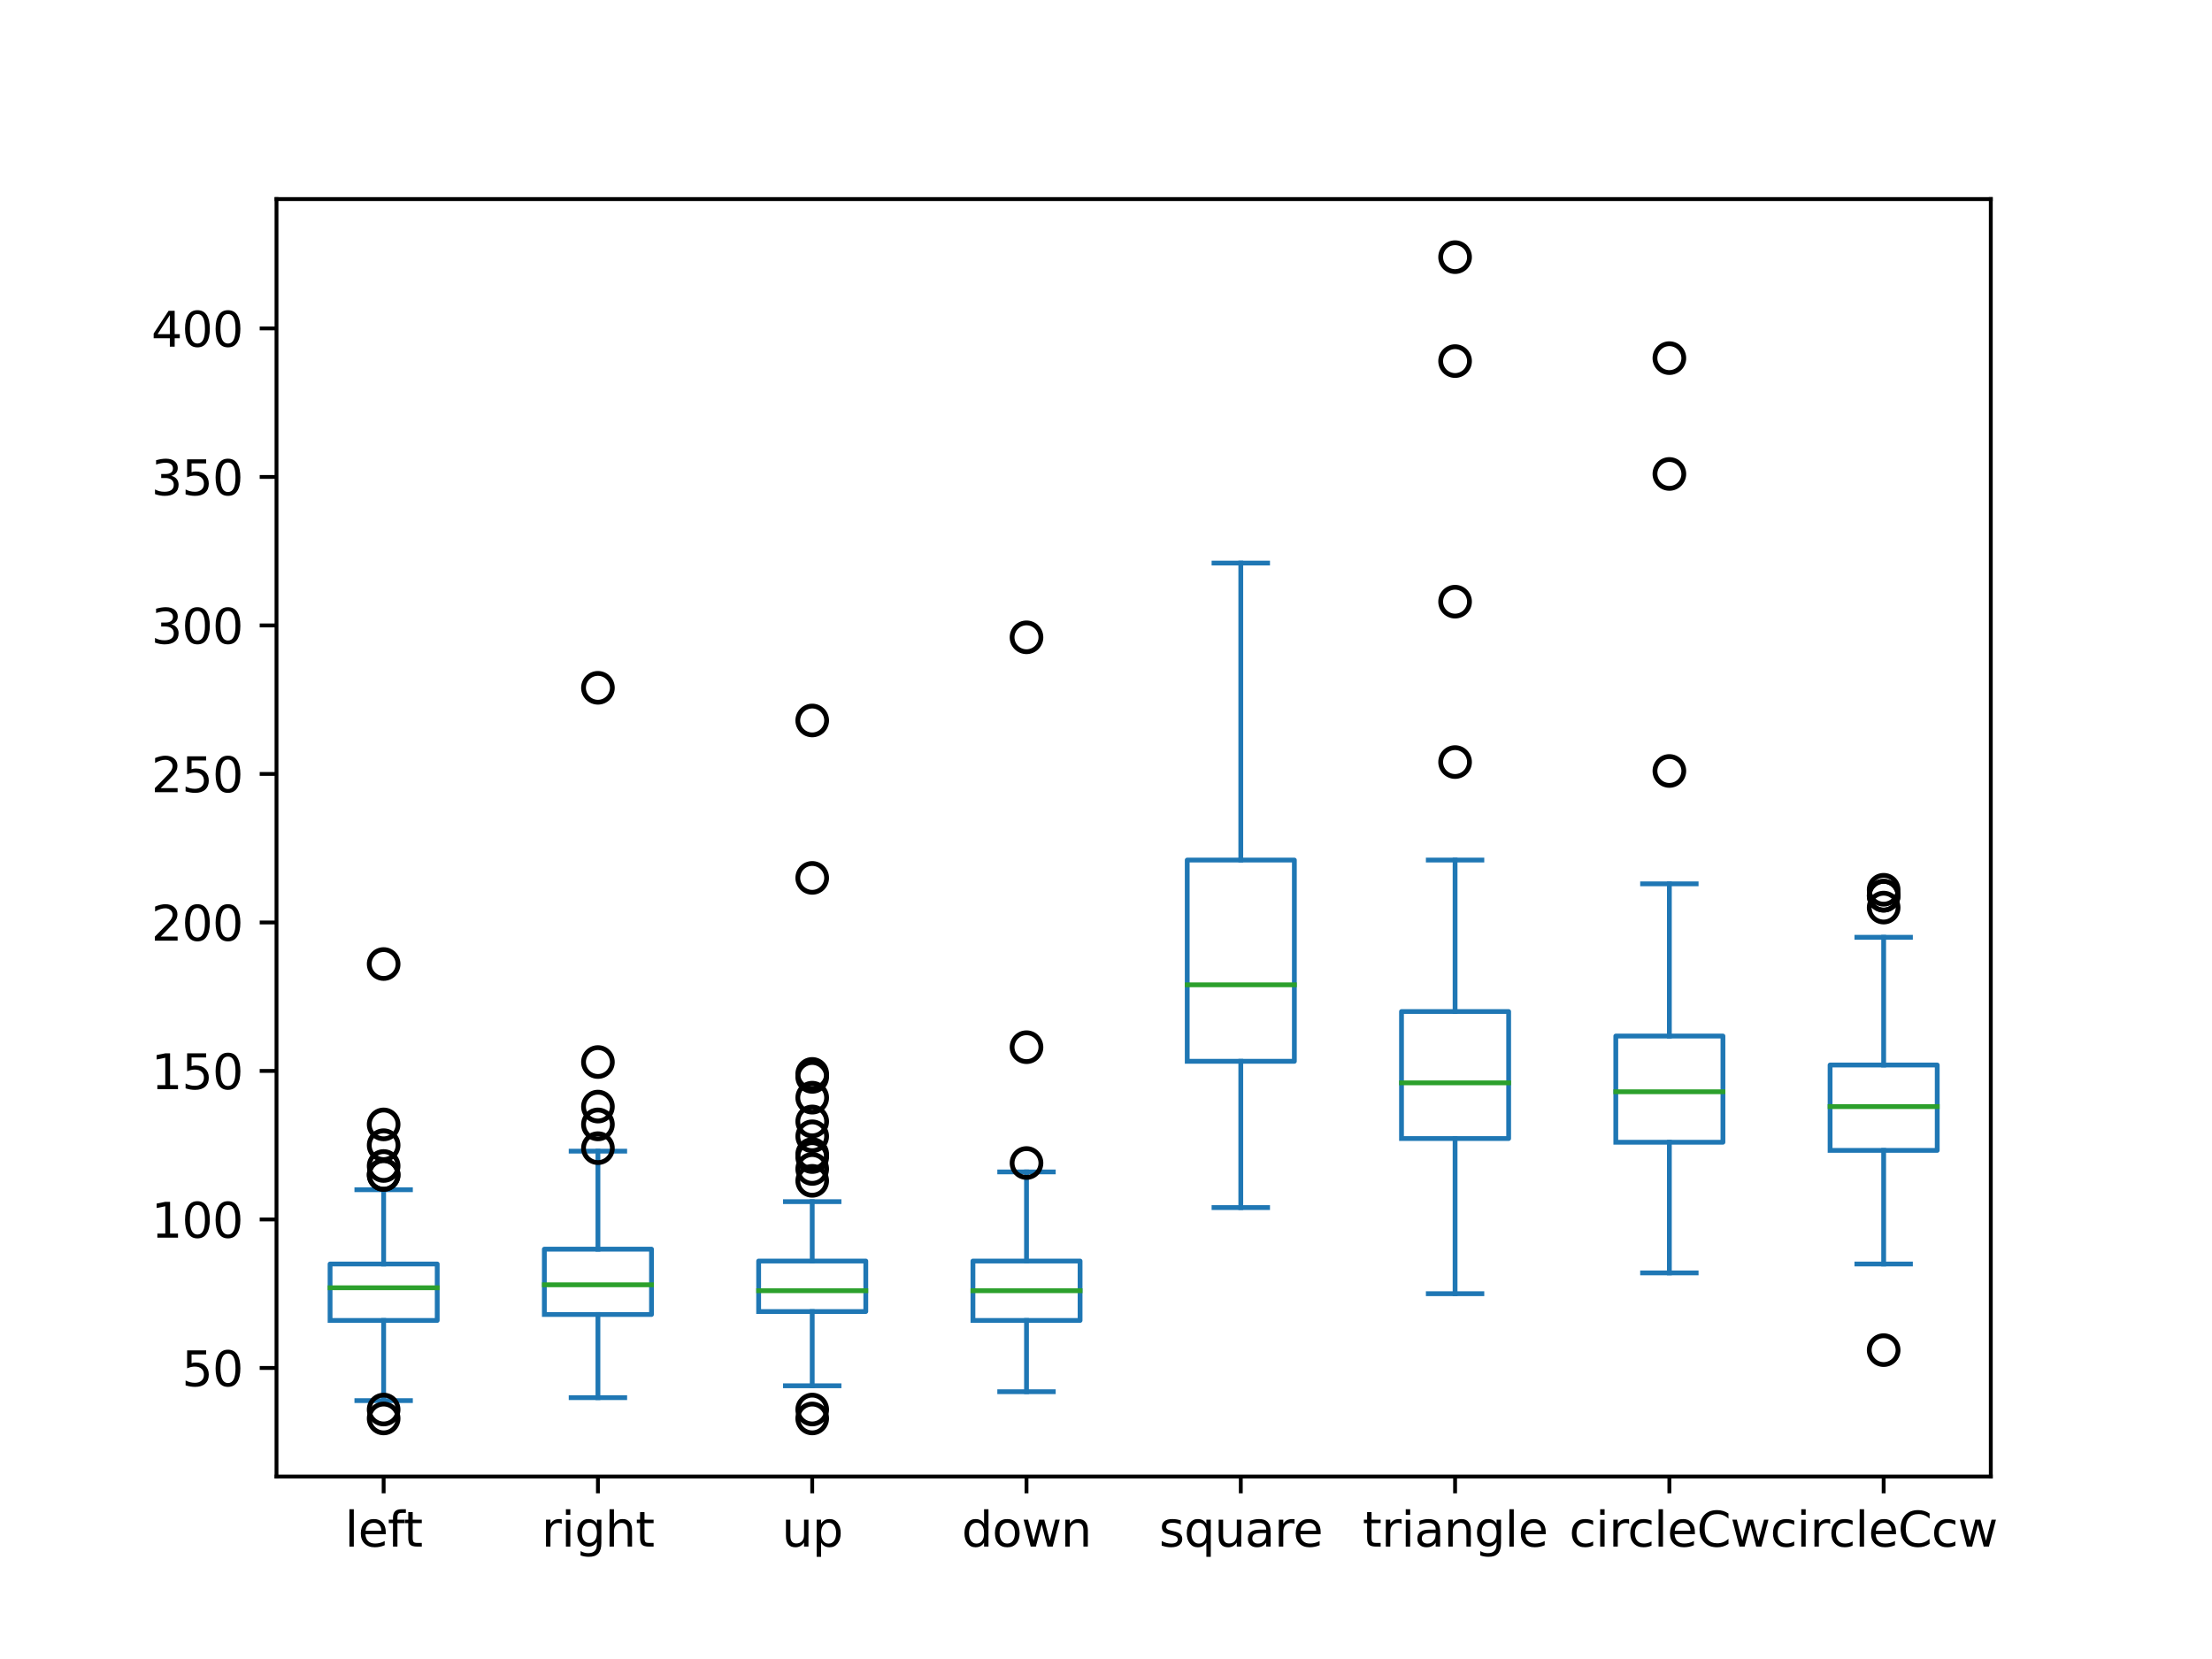 <?xml version="1.0" encoding="utf-8" standalone="no"?>
<!DOCTYPE svg PUBLIC "-//W3C//DTD SVG 1.1//EN"
  "http://www.w3.org/Graphics/SVG/1.1/DTD/svg11.dtd">
<svg xmlns:xlink="http://www.w3.org/1999/xlink" width="460.8pt" height="345.6pt" viewBox="0 0 460.8 345.6" xmlns="http://www.w3.org/2000/svg" version="1.1">
 <defs>
  <style type="text/css">*{stroke-linejoin: round; stroke-linecap: butt}</style>
 </defs>
 <g id="figure_1">
  <g id="patch_1">
   <path d="M 0 345.6 
L 460.8 345.6 
L 460.8 0 
L 0 0 
z
" style="fill: #ffffff"/>
  </g>
  <g id="axes_1">
   <g id="patch_2">
    <path d="M 57.6 307.584 
L 414.72 307.584 
L 414.72 41.472 
L 57.6 41.472 
z
" style="fill: #ffffff"/>
   </g>
   <g id="matplotlib.axis_1">
    <g id="xtick_1">
     <g id="line2d_1">
      <defs>
       <path id="m84853c66f1" d="M 0 0 
L 0 3.5 
" style="stroke: #000000; stroke-width: 0.8"/>
      </defs>
      <g>
       <use xlink:href="#m84853c66f1" x="79.92" y="307.584" style="stroke: #000000; stroke-width: 0.8"/>
      </g>
     </g>
     <g id="text_1">
      <!-- left -->
      <g transform="translate(71.822 322.182) scale(0.1 -0.1)">
       <defs>
        <path id="DejaVuSans-6c" d="M 603 4863 
L 1178 4863 
L 1178 0 
L 603 0 
L 603 4863 
z
" transform="scale(0.016)"/>
        <path id="DejaVuSans-65" d="M 3597 1894 
L 3597 1613 
L 953 1613 
Q 991 1019 1311 708 
Q 1631 397 2203 397 
Q 2534 397 2845 478 
Q 3156 559 3463 722 
L 3463 178 
Q 3153 47 2828 -22 
Q 2503 -91 2169 -91 
Q 1331 -91 842 396 
Q 353 884 353 1716 
Q 353 2575 817 3079 
Q 1281 3584 2069 3584 
Q 2775 3584 3186 3129 
Q 3597 2675 3597 1894 
z
M 3022 2063 
Q 3016 2534 2758 2815 
Q 2500 3097 2075 3097 
Q 1594 3097 1305 2825 
Q 1016 2553 972 2059 
L 3022 2063 
z
" transform="scale(0.016)"/>
        <path id="DejaVuSans-66" d="M 2375 4863 
L 2375 4384 
L 1825 4384 
Q 1516 4384 1395 4259 
Q 1275 4134 1275 3809 
L 1275 3500 
L 2222 3500 
L 2222 3053 
L 1275 3053 
L 1275 0 
L 697 0 
L 697 3053 
L 147 3053 
L 147 3500 
L 697 3500 
L 697 3744 
Q 697 4328 969 4595 
Q 1241 4863 1831 4863 
L 2375 4863 
z
" transform="scale(0.016)"/>
        <path id="DejaVuSans-74" d="M 1172 4494 
L 1172 3500 
L 2356 3500 
L 2356 3053 
L 1172 3053 
L 1172 1153 
Q 1172 725 1289 603 
Q 1406 481 1766 481 
L 2356 481 
L 2356 0 
L 1766 0 
Q 1100 0 847 248 
Q 594 497 594 1153 
L 594 3053 
L 172 3053 
L 172 3500 
L 594 3500 
L 594 4494 
L 1172 4494 
z
" transform="scale(0.016)"/>
       </defs>
       <use xlink:href="#DejaVuSans-6c"/>
       <use xlink:href="#DejaVuSans-65" x="27.783"/>
       <use xlink:href="#DejaVuSans-66" x="89.307"/>
       <use xlink:href="#DejaVuSans-74" x="122.762"/>
      </g>
     </g>
    </g>
    <g id="xtick_2">
     <g id="line2d_2">
      <g>
       <use xlink:href="#m84853c66f1" x="124.56" y="307.584" style="stroke: #000000; stroke-width: 0.8"/>
      </g>
     </g>
     <g id="text_2">
      <!-- right -->
      <g transform="translate(112.812 322.182) scale(0.1 -0.1)">
       <defs>
        <path id="DejaVuSans-72" d="M 2631 2963 
Q 2534 3019 2420 3045 
Q 2306 3072 2169 3072 
Q 1681 3072 1420 2755 
Q 1159 2438 1159 1844 
L 1159 0 
L 581 0 
L 581 3500 
L 1159 3500 
L 1159 2956 
Q 1341 3275 1631 3429 
Q 1922 3584 2338 3584 
Q 2397 3584 2469 3576 
Q 2541 3569 2628 3553 
L 2631 2963 
z
" transform="scale(0.016)"/>
        <path id="DejaVuSans-69" d="M 603 3500 
L 1178 3500 
L 1178 0 
L 603 0 
L 603 3500 
z
M 603 4863 
L 1178 4863 
L 1178 4134 
L 603 4134 
L 603 4863 
z
" transform="scale(0.016)"/>
        <path id="DejaVuSans-67" d="M 2906 1791 
Q 2906 2416 2648 2759 
Q 2391 3103 1925 3103 
Q 1463 3103 1205 2759 
Q 947 2416 947 1791 
Q 947 1169 1205 825 
Q 1463 481 1925 481 
Q 2391 481 2648 825 
Q 2906 1169 2906 1791 
z
M 3481 434 
Q 3481 -459 3084 -895 
Q 2688 -1331 1869 -1331 
Q 1566 -1331 1297 -1286 
Q 1028 -1241 775 -1147 
L 775 -588 
Q 1028 -725 1275 -790 
Q 1522 -856 1778 -856 
Q 2344 -856 2625 -561 
Q 2906 -266 2906 331 
L 2906 616 
Q 2728 306 2450 153 
Q 2172 0 1784 0 
Q 1141 0 747 490 
Q 353 981 353 1791 
Q 353 2603 747 3093 
Q 1141 3584 1784 3584 
Q 2172 3584 2450 3431 
Q 2728 3278 2906 2969 
L 2906 3500 
L 3481 3500 
L 3481 434 
z
" transform="scale(0.016)"/>
        <path id="DejaVuSans-68" d="M 3513 2113 
L 3513 0 
L 2938 0 
L 2938 2094 
Q 2938 2591 2744 2837 
Q 2550 3084 2163 3084 
Q 1697 3084 1428 2787 
Q 1159 2491 1159 1978 
L 1159 0 
L 581 0 
L 581 4863 
L 1159 4863 
L 1159 2956 
Q 1366 3272 1645 3428 
Q 1925 3584 2291 3584 
Q 2894 3584 3203 3211 
Q 3513 2838 3513 2113 
z
" transform="scale(0.016)"/>
       </defs>
       <use xlink:href="#DejaVuSans-72"/>
       <use xlink:href="#DejaVuSans-69" x="41.113"/>
       <use xlink:href="#DejaVuSans-67" x="68.896"/>
       <use xlink:href="#DejaVuSans-68" x="132.373"/>
       <use xlink:href="#DejaVuSans-74" x="195.752"/>
      </g>
     </g>
    </g>
    <g id="xtick_3">
     <g id="line2d_3">
      <g>
       <use xlink:href="#m84853c66f1" x="169.2" y="307.584" style="stroke: #000000; stroke-width: 0.8"/>
      </g>
     </g>
     <g id="text_3">
      <!-- up -->
      <g transform="translate(162.857 322.182) scale(0.1 -0.1)">
       <defs>
        <path id="DejaVuSans-75" d="M 544 1381 
L 544 3500 
L 1119 3500 
L 1119 1403 
Q 1119 906 1312 657 
Q 1506 409 1894 409 
Q 2359 409 2629 706 
Q 2900 1003 2900 1516 
L 2900 3500 
L 3475 3500 
L 3475 0 
L 2900 0 
L 2900 538 
Q 2691 219 2414 64 
Q 2138 -91 1772 -91 
Q 1169 -91 856 284 
Q 544 659 544 1381 
z
M 1991 3584 
L 1991 3584 
z
" transform="scale(0.016)"/>
        <path id="DejaVuSans-70" d="M 1159 525 
L 1159 -1331 
L 581 -1331 
L 581 3500 
L 1159 3500 
L 1159 2969 
Q 1341 3281 1617 3432 
Q 1894 3584 2278 3584 
Q 2916 3584 3314 3078 
Q 3713 2572 3713 1747 
Q 3713 922 3314 415 
Q 2916 -91 2278 -91 
Q 1894 -91 1617 61 
Q 1341 213 1159 525 
z
M 3116 1747 
Q 3116 2381 2855 2742 
Q 2594 3103 2138 3103 
Q 1681 3103 1420 2742 
Q 1159 2381 1159 1747 
Q 1159 1113 1420 752 
Q 1681 391 2138 391 
Q 2594 391 2855 752 
Q 3116 1113 3116 1747 
z
" transform="scale(0.016)"/>
       </defs>
       <use xlink:href="#DejaVuSans-75"/>
       <use xlink:href="#DejaVuSans-70" x="63.379"/>
      </g>
     </g>
    </g>
    <g id="xtick_4">
     <g id="line2d_4">
      <g>
       <use xlink:href="#m84853c66f1" x="213.84" y="307.584" style="stroke: #000000; stroke-width: 0.8"/>
      </g>
     </g>
     <g id="text_4">
      <!-- down -->
      <g transform="translate(200.349 322.182) scale(0.1 -0.1)">
       <defs>
        <path id="DejaVuSans-64" d="M 2906 2969 
L 2906 4863 
L 3481 4863 
L 3481 0 
L 2906 0 
L 2906 525 
Q 2725 213 2448 61 
Q 2172 -91 1784 -91 
Q 1150 -91 751 415 
Q 353 922 353 1747 
Q 353 2572 751 3078 
Q 1150 3584 1784 3584 
Q 2172 3584 2448 3432 
Q 2725 3281 2906 2969 
z
M 947 1747 
Q 947 1113 1208 752 
Q 1469 391 1925 391 
Q 2381 391 2643 752 
Q 2906 1113 2906 1747 
Q 2906 2381 2643 2742 
Q 2381 3103 1925 3103 
Q 1469 3103 1208 2742 
Q 947 2381 947 1747 
z
" transform="scale(0.016)"/>
        <path id="DejaVuSans-6f" d="M 1959 3097 
Q 1497 3097 1228 2736 
Q 959 2375 959 1747 
Q 959 1119 1226 758 
Q 1494 397 1959 397 
Q 2419 397 2687 759 
Q 2956 1122 2956 1747 
Q 2956 2369 2687 2733 
Q 2419 3097 1959 3097 
z
M 1959 3584 
Q 2709 3584 3137 3096 
Q 3566 2609 3566 1747 
Q 3566 888 3137 398 
Q 2709 -91 1959 -91 
Q 1206 -91 779 398 
Q 353 888 353 1747 
Q 353 2609 779 3096 
Q 1206 3584 1959 3584 
z
" transform="scale(0.016)"/>
        <path id="DejaVuSans-77" d="M 269 3500 
L 844 3500 
L 1563 769 
L 2278 3500 
L 2956 3500 
L 3675 769 
L 4391 3500 
L 4966 3500 
L 4050 0 
L 3372 0 
L 2619 2869 
L 1863 0 
L 1184 0 
L 269 3500 
z
" transform="scale(0.016)"/>
        <path id="DejaVuSans-6e" d="M 3513 2113 
L 3513 0 
L 2938 0 
L 2938 2094 
Q 2938 2591 2744 2837 
Q 2550 3084 2163 3084 
Q 1697 3084 1428 2787 
Q 1159 2491 1159 1978 
L 1159 0 
L 581 0 
L 581 3500 
L 1159 3500 
L 1159 2956 
Q 1366 3272 1645 3428 
Q 1925 3584 2291 3584 
Q 2894 3584 3203 3211 
Q 3513 2838 3513 2113 
z
" transform="scale(0.016)"/>
       </defs>
       <use xlink:href="#DejaVuSans-64"/>
       <use xlink:href="#DejaVuSans-6f" x="63.477"/>
       <use xlink:href="#DejaVuSans-77" x="124.658"/>
       <use xlink:href="#DejaVuSans-6e" x="206.445"/>
      </g>
     </g>
    </g>
    <g id="xtick_5">
     <g id="line2d_5">
      <g>
       <use xlink:href="#m84853c66f1" x="258.48" y="307.584" style="stroke: #000000; stroke-width: 0.8"/>
      </g>
     </g>
     <g id="text_5">
      <!-- square -->
      <g transform="translate(241.449 322.182) scale(0.1 -0.1)">
       <defs>
        <path id="DejaVuSans-73" d="M 2834 3397 
L 2834 2853 
Q 2591 2978 2328 3040 
Q 2066 3103 1784 3103 
Q 1356 3103 1142 2972 
Q 928 2841 928 2578 
Q 928 2378 1081 2264 
Q 1234 2150 1697 2047 
L 1894 2003 
Q 2506 1872 2764 1633 
Q 3022 1394 3022 966 
Q 3022 478 2636 193 
Q 2250 -91 1575 -91 
Q 1294 -91 989 -36 
Q 684 19 347 128 
L 347 722 
Q 666 556 975 473 
Q 1284 391 1588 391 
Q 1994 391 2212 530 
Q 2431 669 2431 922 
Q 2431 1156 2273 1281 
Q 2116 1406 1581 1522 
L 1381 1569 
Q 847 1681 609 1914 
Q 372 2147 372 2553 
Q 372 3047 722 3315 
Q 1072 3584 1716 3584 
Q 2034 3584 2315 3537 
Q 2597 3491 2834 3397 
z
" transform="scale(0.016)"/>
        <path id="DejaVuSans-71" d="M 947 1747 
Q 947 1113 1208 752 
Q 1469 391 1925 391 
Q 2381 391 2643 752 
Q 2906 1113 2906 1747 
Q 2906 2381 2643 2742 
Q 2381 3103 1925 3103 
Q 1469 3103 1208 2742 
Q 947 2381 947 1747 
z
M 2906 525 
Q 2725 213 2448 61 
Q 2172 -91 1784 -91 
Q 1150 -91 751 415 
Q 353 922 353 1747 
Q 353 2572 751 3078 
Q 1150 3584 1784 3584 
Q 2172 3584 2448 3432 
Q 2725 3281 2906 2969 
L 2906 3500 
L 3481 3500 
L 3481 -1331 
L 2906 -1331 
L 2906 525 
z
" transform="scale(0.016)"/>
        <path id="DejaVuSans-61" d="M 2194 1759 
Q 1497 1759 1228 1600 
Q 959 1441 959 1056 
Q 959 750 1161 570 
Q 1363 391 1709 391 
Q 2188 391 2477 730 
Q 2766 1069 2766 1631 
L 2766 1759 
L 2194 1759 
z
M 3341 1997 
L 3341 0 
L 2766 0 
L 2766 531 
Q 2569 213 2275 61 
Q 1981 -91 1556 -91 
Q 1019 -91 701 211 
Q 384 513 384 1019 
Q 384 1609 779 1909 
Q 1175 2209 1959 2209 
L 2766 2209 
L 2766 2266 
Q 2766 2663 2505 2880 
Q 2244 3097 1772 3097 
Q 1472 3097 1187 3025 
Q 903 2953 641 2809 
L 641 3341 
Q 956 3463 1253 3523 
Q 1550 3584 1831 3584 
Q 2591 3584 2966 3190 
Q 3341 2797 3341 1997 
z
" transform="scale(0.016)"/>
       </defs>
       <use xlink:href="#DejaVuSans-73"/>
       <use xlink:href="#DejaVuSans-71" x="52.1"/>
       <use xlink:href="#DejaVuSans-75" x="115.576"/>
       <use xlink:href="#DejaVuSans-61" x="178.955"/>
       <use xlink:href="#DejaVuSans-72" x="240.234"/>
       <use xlink:href="#DejaVuSans-65" x="279.098"/>
      </g>
     </g>
    </g>
    <g id="xtick_6">
     <g id="line2d_6">
      <g>
       <use xlink:href="#m84853c66f1" x="303.12" y="307.584" style="stroke: #000000; stroke-width: 0.8"/>
      </g>
     </g>
     <g id="text_6">
      <!-- triangle -->
      <g transform="translate(283.843 322.182) scale(0.1 -0.1)">
       <use xlink:href="#DejaVuSans-74"/>
       <use xlink:href="#DejaVuSans-72" x="39.209"/>
       <use xlink:href="#DejaVuSans-69" x="80.322"/>
       <use xlink:href="#DejaVuSans-61" x="108.105"/>
       <use xlink:href="#DejaVuSans-6e" x="169.385"/>
       <use xlink:href="#DejaVuSans-67" x="232.764"/>
       <use xlink:href="#DejaVuSans-6c" x="296.24"/>
       <use xlink:href="#DejaVuSans-65" x="324.023"/>
      </g>
     </g>
    </g>
    <g id="xtick_7">
     <g id="line2d_7">
      <g>
       <use xlink:href="#m84853c66f1" x="347.76" y="307.584" style="stroke: #000000; stroke-width: 0.8"/>
      </g>
     </g>
     <g id="text_7">
      <!-- circleCw -->
      <g transform="translate(326.883 322.182) scale(0.1 -0.1)">
       <defs>
        <path id="DejaVuSans-63" d="M 3122 3366 
L 3122 2828 
Q 2878 2963 2633 3030 
Q 2388 3097 2138 3097 
Q 1578 3097 1268 2742 
Q 959 2388 959 1747 
Q 959 1106 1268 751 
Q 1578 397 2138 397 
Q 2388 397 2633 464 
Q 2878 531 3122 666 
L 3122 134 
Q 2881 22 2623 -34 
Q 2366 -91 2075 -91 
Q 1284 -91 818 406 
Q 353 903 353 1747 
Q 353 2603 823 3093 
Q 1294 3584 2113 3584 
Q 2378 3584 2631 3529 
Q 2884 3475 3122 3366 
z
" transform="scale(0.016)"/>
        <path id="DejaVuSans-43" d="M 4122 4306 
L 4122 3641 
Q 3803 3938 3442 4084 
Q 3081 4231 2675 4231 
Q 1875 4231 1450 3742 
Q 1025 3253 1025 2328 
Q 1025 1406 1450 917 
Q 1875 428 2675 428 
Q 3081 428 3442 575 
Q 3803 722 4122 1019 
L 4122 359 
Q 3791 134 3420 21 
Q 3050 -91 2638 -91 
Q 1578 -91 968 557 
Q 359 1206 359 2328 
Q 359 3453 968 4101 
Q 1578 4750 2638 4750 
Q 3056 4750 3426 4639 
Q 3797 4528 4122 4306 
z
" transform="scale(0.016)"/>
       </defs>
       <use xlink:href="#DejaVuSans-63"/>
       <use xlink:href="#DejaVuSans-69" x="54.98"/>
       <use xlink:href="#DejaVuSans-72" x="82.764"/>
       <use xlink:href="#DejaVuSans-63" x="121.627"/>
       <use xlink:href="#DejaVuSans-6c" x="176.607"/>
       <use xlink:href="#DejaVuSans-65" x="204.391"/>
       <use xlink:href="#DejaVuSans-43" x="265.914"/>
       <use xlink:href="#DejaVuSans-77" x="335.738"/>
      </g>
     </g>
    </g>
    <g id="xtick_8">
     <g id="line2d_8">
      <g>
       <use xlink:href="#m84853c66f1" x="392.4" y="307.584" style="stroke: #000000; stroke-width: 0.8"/>
      </g>
     </g>
     <g id="text_8">
      <!-- circleCcw -->
      <g transform="translate(368.774 322.182) scale(0.1 -0.1)">
       <use xlink:href="#DejaVuSans-63"/>
       <use xlink:href="#DejaVuSans-69" x="54.98"/>
       <use xlink:href="#DejaVuSans-72" x="82.764"/>
       <use xlink:href="#DejaVuSans-63" x="121.627"/>
       <use xlink:href="#DejaVuSans-6c" x="176.607"/>
       <use xlink:href="#DejaVuSans-65" x="204.391"/>
       <use xlink:href="#DejaVuSans-43" x="265.914"/>
       <use xlink:href="#DejaVuSans-63" x="335.738"/>
       <use xlink:href="#DejaVuSans-77" x="390.719"/>
      </g>
     </g>
    </g>
   </g>
   <g id="matplotlib.axis_2">
    <g id="ytick_1">
     <g id="line2d_9">
      <defs>
       <path id="m529b2774b2" d="M 0 0 
L -3.5 0 
" style="stroke: #000000; stroke-width: 0.8"/>
      </defs>
      <g>
       <use xlink:href="#m529b2774b2" x="57.6" y="284.97" style="stroke: #000000; stroke-width: 0.8"/>
      </g>
     </g>
     <g id="text_9">
      <!-- 50 -->
      <g transform="translate(37.875 288.769) scale(0.1 -0.1)">
       <defs>
        <path id="DejaVuSans-35" d="M 691 4666 
L 3169 4666 
L 3169 4134 
L 1269 4134 
L 1269 2991 
Q 1406 3038 1543 3061 
Q 1681 3084 1819 3084 
Q 2600 3084 3056 2656 
Q 3513 2228 3513 1497 
Q 3513 744 3044 326 
Q 2575 -91 1722 -91 
Q 1428 -91 1123 -41 
Q 819 9 494 109 
L 494 744 
Q 775 591 1075 516 
Q 1375 441 1709 441 
Q 2250 441 2565 725 
Q 2881 1009 2881 1497 
Q 2881 1984 2565 2268 
Q 2250 2553 1709 2553 
Q 1456 2553 1204 2497 
Q 953 2441 691 2322 
L 691 4666 
z
" transform="scale(0.016)"/>
        <path id="DejaVuSans-30" d="M 2034 4250 
Q 1547 4250 1301 3770 
Q 1056 3291 1056 2328 
Q 1056 1369 1301 889 
Q 1547 409 2034 409 
Q 2525 409 2770 889 
Q 3016 1369 3016 2328 
Q 3016 3291 2770 3770 
Q 2525 4250 2034 4250 
z
M 2034 4750 
Q 2819 4750 3233 4129 
Q 3647 3509 3647 2328 
Q 3647 1150 3233 529 
Q 2819 -91 2034 -91 
Q 1250 -91 836 529 
Q 422 1150 422 2328 
Q 422 3509 836 4129 
Q 1250 4750 2034 4750 
z
" transform="scale(0.016)"/>
       </defs>
       <use xlink:href="#DejaVuSans-35"/>
       <use xlink:href="#DejaVuSans-30" x="63.623"/>
      </g>
     </g>
    </g>
    <g id="ytick_2">
     <g id="line2d_10">
      <g>
       <use xlink:href="#m529b2774b2" x="57.6" y="254.034" style="stroke: #000000; stroke-width: 0.8"/>
      </g>
     </g>
     <g id="text_10">
      <!-- 100 -->
      <g transform="translate(31.512 257.833) scale(0.1 -0.1)">
       <defs>
        <path id="DejaVuSans-31" d="M 794 531 
L 1825 531 
L 1825 4091 
L 703 3866 
L 703 4441 
L 1819 4666 
L 2450 4666 
L 2450 531 
L 3481 531 
L 3481 0 
L 794 0 
L 794 531 
z
" transform="scale(0.016)"/>
       </defs>
       <use xlink:href="#DejaVuSans-31"/>
       <use xlink:href="#DejaVuSans-30" x="63.623"/>
       <use xlink:href="#DejaVuSans-30" x="127.246"/>
      </g>
     </g>
    </g>
    <g id="ytick_3">
     <g id="line2d_11">
      <g>
       <use xlink:href="#m529b2774b2" x="57.6" y="223.098" style="stroke: #000000; stroke-width: 0.8"/>
      </g>
     </g>
     <g id="text_11">
      <!-- 150 -->
      <g transform="translate(31.512 226.897) scale(0.1 -0.1)">
       <use xlink:href="#DejaVuSans-31"/>
       <use xlink:href="#DejaVuSans-35" x="63.623"/>
       <use xlink:href="#DejaVuSans-30" x="127.246"/>
      </g>
     </g>
    </g>
    <g id="ytick_4">
     <g id="line2d_12">
      <g>
       <use xlink:href="#m529b2774b2" x="57.6" y="192.162" style="stroke: #000000; stroke-width: 0.8"/>
      </g>
     </g>
     <g id="text_12">
      <!-- 200 -->
      <g transform="translate(31.512 195.961) scale(0.1 -0.1)">
       <defs>
        <path id="DejaVuSans-32" d="M 1228 531 
L 3431 531 
L 3431 0 
L 469 0 
L 469 531 
Q 828 903 1448 1529 
Q 2069 2156 2228 2338 
Q 2531 2678 2651 2914 
Q 2772 3150 2772 3378 
Q 2772 3750 2511 3984 
Q 2250 4219 1831 4219 
Q 1534 4219 1204 4116 
Q 875 4013 500 3803 
L 500 4441 
Q 881 4594 1212 4672 
Q 1544 4750 1819 4750 
Q 2544 4750 2975 4387 
Q 3406 4025 3406 3419 
Q 3406 3131 3298 2873 
Q 3191 2616 2906 2266 
Q 2828 2175 2409 1742 
Q 1991 1309 1228 531 
z
" transform="scale(0.016)"/>
       </defs>
       <use xlink:href="#DejaVuSans-32"/>
       <use xlink:href="#DejaVuSans-30" x="63.623"/>
       <use xlink:href="#DejaVuSans-30" x="127.246"/>
      </g>
     </g>
    </g>
    <g id="ytick_5">
     <g id="line2d_13">
      <g>
       <use xlink:href="#m529b2774b2" x="57.6" y="161.225" style="stroke: #000000; stroke-width: 0.8"/>
      </g>
     </g>
     <g id="text_13">
      <!-- 250 -->
      <g transform="translate(31.512 165.025) scale(0.1 -0.1)">
       <use xlink:href="#DejaVuSans-32"/>
       <use xlink:href="#DejaVuSans-35" x="63.623"/>
       <use xlink:href="#DejaVuSans-30" x="127.246"/>
      </g>
     </g>
    </g>
    <g id="ytick_6">
     <g id="line2d_14">
      <g>
       <use xlink:href="#m529b2774b2" x="57.6" y="130.289" style="stroke: #000000; stroke-width: 0.8"/>
      </g>
     </g>
     <g id="text_14">
      <!-- 300 -->
      <g transform="translate(31.512 134.089) scale(0.1 -0.1)">
       <defs>
        <path id="DejaVuSans-33" d="M 2597 2516 
Q 3050 2419 3304 2112 
Q 3559 1806 3559 1356 
Q 3559 666 3084 287 
Q 2609 -91 1734 -91 
Q 1441 -91 1130 -33 
Q 819 25 488 141 
L 488 750 
Q 750 597 1062 519 
Q 1375 441 1716 441 
Q 2309 441 2620 675 
Q 2931 909 2931 1356 
Q 2931 1769 2642 2001 
Q 2353 2234 1838 2234 
L 1294 2234 
L 1294 2753 
L 1863 2753 
Q 2328 2753 2575 2939 
Q 2822 3125 2822 3475 
Q 2822 3834 2567 4026 
Q 2313 4219 1838 4219 
Q 1578 4219 1281 4162 
Q 984 4106 628 3988 
L 628 4550 
Q 988 4650 1302 4700 
Q 1616 4750 1894 4750 
Q 2613 4750 3031 4423 
Q 3450 4097 3450 3541 
Q 3450 3153 3228 2886 
Q 3006 2619 2597 2516 
z
" transform="scale(0.016)"/>
       </defs>
       <use xlink:href="#DejaVuSans-33"/>
       <use xlink:href="#DejaVuSans-30" x="63.623"/>
       <use xlink:href="#DejaVuSans-30" x="127.246"/>
      </g>
     </g>
    </g>
    <g id="ytick_7">
     <g id="line2d_15">
      <g>
       <use xlink:href="#m529b2774b2" x="57.6" y="99.353" style="stroke: #000000; stroke-width: 0.8"/>
      </g>
     </g>
     <g id="text_15">
      <!-- 350 -->
      <g transform="translate(31.512 103.153) scale(0.1 -0.1)">
       <use xlink:href="#DejaVuSans-33"/>
       <use xlink:href="#DejaVuSans-35" x="63.623"/>
       <use xlink:href="#DejaVuSans-30" x="127.246"/>
      </g>
     </g>
    </g>
    <g id="ytick_8">
     <g id="line2d_16">
      <g>
       <use xlink:href="#m529b2774b2" x="57.6" y="68.417" style="stroke: #000000; stroke-width: 0.8"/>
      </g>
     </g>
     <g id="text_16">
      <!-- 400 -->
      <g transform="translate(31.512 72.217) scale(0.1 -0.1)">
       <defs>
        <path id="DejaVuSans-34" d="M 2419 4116 
L 825 1625 
L 2419 1625 
L 2419 4116 
z
M 2253 4666 
L 3047 4666 
L 3047 1625 
L 3713 1625 
L 3713 1100 
L 3047 1100 
L 3047 0 
L 2419 0 
L 2419 1100 
L 313 1100 
L 313 1709 
L 2253 4666 
z
" transform="scale(0.016)"/>
       </defs>
       <use xlink:href="#DejaVuSans-34"/>
       <use xlink:href="#DejaVuSans-30" x="63.623"/>
       <use xlink:href="#DejaVuSans-30" x="127.246"/>
      </g>
     </g>
    </g>
   </g>
   <g id="line2d_17">
    <path d="M 68.76 275.07 
L 91.08 275.07 
L 91.08 263.314 
L 68.76 263.314 
L 68.76 275.07 
" clip-path="url(#pdf6705ab6e)" style="fill: none; stroke: #1f77b4; stroke-linecap: square"/>
   </g>
   <g id="line2d_18">
    <path d="M 79.92 275.07 
L 79.92 291.776 
" clip-path="url(#pdf6705ab6e)" style="fill: none; stroke: #1f77b4; stroke-linecap: square"/>
   </g>
   <g id="line2d_19">
    <path d="M 79.92 263.314 
L 79.92 247.846 
" clip-path="url(#pdf6705ab6e)" style="fill: none; stroke: #1f77b4; stroke-linecap: square"/>
   </g>
   <g id="line2d_20">
    <path d="M 74.34 291.776 
L 85.5 291.776 
" clip-path="url(#pdf6705ab6e)" style="fill: none; stroke: #1f77b4; stroke-linecap: square"/>
   </g>
   <g id="line2d_21">
    <path d="M 74.34 247.846 
L 85.5 247.846 
" clip-path="url(#pdf6705ab6e)" style="fill: none; stroke: #1f77b4; stroke-linecap: square"/>
   </g>
   <g id="line2d_22">
    <defs>
     <path id="m80f6113b54" d="M 0 3 
C 0.796 3 1.559 2.684 2.121 2.121 
C 2.684 1.559 3 0.796 3 0 
C 3 -0.796 2.684 -1.559 2.121 -2.121 
C 1.559 -2.684 0.796 -3 0 -3 
C -0.796 -3 -1.559 -2.684 -2.121 -2.121 
C -2.684 -1.559 -3 -0.796 -3 0 
C -3 0.796 -2.684 1.559 -2.121 2.121 
C -1.559 2.684 -0.796 3 0 3 
z
" style="stroke: #000000"/>
    </defs>
    <g clip-path="url(#pdf6705ab6e)">
     <use xlink:href="#m80f6113b54" x="79.92" y="293.632" style="fill-opacity: 0; stroke: #000000"/>
     <use xlink:href="#m80f6113b54" x="79.92" y="295.488" style="fill-opacity: 0; stroke: #000000"/>
     <use xlink:href="#m80f6113b54" x="79.92" y="200.824" style="fill-opacity: 0; stroke: #000000"/>
     <use xlink:href="#m80f6113b54" x="79.92" y="244.753" style="fill-opacity: 0; stroke: #000000"/>
     <use xlink:href="#m80f6113b54" x="79.92" y="238.566" style="fill-opacity: 0; stroke: #000000"/>
     <use xlink:href="#m80f6113b54" x="79.92" y="234.235" style="fill-opacity: 0; stroke: #000000"/>
     <use xlink:href="#m80f6113b54" x="79.92" y="242.897" style="fill-opacity: 0; stroke: #000000"/>
     <use xlink:href="#m80f6113b54" x="79.92" y="244.753" style="fill-opacity: 0; stroke: #000000"/>
    </g>
   </g>
   <g id="line2d_23">
    <path d="M 113.4 273.833 
L 135.72 273.833 
L 135.72 260.221 
L 113.4 260.221 
L 113.4 273.833 
" clip-path="url(#pdf6705ab6e)" style="fill: none; stroke: #1f77b4; stroke-linecap: square"/>
   </g>
   <g id="line2d_24">
    <path d="M 124.56 273.833 
L 124.56 291.157 
" clip-path="url(#pdf6705ab6e)" style="fill: none; stroke: #1f77b4; stroke-linecap: square"/>
   </g>
   <g id="line2d_25">
    <path d="M 124.56 260.221 
L 124.56 239.803 
" clip-path="url(#pdf6705ab6e)" style="fill: none; stroke: #1f77b4; stroke-linecap: square"/>
   </g>
   <g id="line2d_26">
    <path d="M 118.98 291.157 
L 130.14 291.157 
" clip-path="url(#pdf6705ab6e)" style="fill: none; stroke: #1f77b4; stroke-linecap: square"/>
   </g>
   <g id="line2d_27">
    <path d="M 118.98 239.803 
L 130.14 239.803 
" clip-path="url(#pdf6705ab6e)" style="fill: none; stroke: #1f77b4; stroke-linecap: square"/>
   </g>
   <g id="line2d_28">
    <g clip-path="url(#pdf6705ab6e)">
     <use xlink:href="#m80f6113b54" x="124.56" y="239.184" style="fill-opacity: 0; stroke: #000000"/>
     <use xlink:href="#m80f6113b54" x="124.56" y="221.241" style="fill-opacity: 0; stroke: #000000"/>
     <use xlink:href="#m80f6113b54" x="124.56" y="234.235" style="fill-opacity: 0; stroke: #000000"/>
     <use xlink:href="#m80f6113b54" x="124.56" y="230.522" style="fill-opacity: 0; stroke: #000000"/>
     <use xlink:href="#m80f6113b54" x="124.56" y="143.283" style="fill-opacity: 0; stroke: #000000"/>
    </g>
   </g>
   <g id="line2d_29">
    <path d="M 158.04 273.214 
L 180.36 273.214 
L 180.36 262.696 
L 158.04 262.696 
L 158.04 273.214 
" clip-path="url(#pdf6705ab6e)" style="fill: none; stroke: #1f77b4; stroke-linecap: square"/>
   </g>
   <g id="line2d_30">
    <path d="M 169.2 273.214 
L 169.2 288.682 
" clip-path="url(#pdf6705ab6e)" style="fill: none; stroke: #1f77b4; stroke-linecap: square"/>
   </g>
   <g id="line2d_31">
    <path d="M 169.2 262.696 
L 169.2 250.321 
" clip-path="url(#pdf6705ab6e)" style="fill: none; stroke: #1f77b4; stroke-linecap: square"/>
   </g>
   <g id="line2d_32">
    <path d="M 163.62 288.682 
L 174.78 288.682 
" clip-path="url(#pdf6705ab6e)" style="fill: none; stroke: #1f77b4; stroke-linecap: square"/>
   </g>
   <g id="line2d_33">
    <path d="M 163.62 250.321 
L 174.78 250.321 
" clip-path="url(#pdf6705ab6e)" style="fill: none; stroke: #1f77b4; stroke-linecap: square"/>
   </g>
   <g id="line2d_34">
    <g clip-path="url(#pdf6705ab6e)">
     <use xlink:href="#m80f6113b54" x="169.2" y="293.632" style="fill-opacity: 0; stroke: #000000"/>
     <use xlink:href="#m80f6113b54" x="169.2" y="295.488" style="fill-opacity: 0; stroke: #000000"/>
     <use xlink:href="#m80f6113b54" x="169.2" y="224.335" style="fill-opacity: 0; stroke: #000000"/>
     <use xlink:href="#m80f6113b54" x="169.2" y="241.041" style="fill-opacity: 0; stroke: #000000"/>
     <use xlink:href="#m80f6113b54" x="169.2" y="240.422" style="fill-opacity: 0; stroke: #000000"/>
     <use xlink:href="#m80f6113b54" x="169.2" y="233.616" style="fill-opacity: 0; stroke: #000000"/>
     <use xlink:href="#m80f6113b54" x="169.2" y="182.881" style="fill-opacity: 0; stroke: #000000"/>
     <use xlink:href="#m80f6113b54" x="169.2" y="245.99" style="fill-opacity: 0; stroke: #000000"/>
     <use xlink:href="#m80f6113b54" x="169.2" y="150.089" style="fill-opacity: 0; stroke: #000000"/>
     <use xlink:href="#m80f6113b54" x="169.2" y="236.709" style="fill-opacity: 0; stroke: #000000"/>
     <use xlink:href="#m80f6113b54" x="169.2" y="223.716" style="fill-opacity: 0; stroke: #000000"/>
     <use xlink:href="#m80f6113b54" x="169.2" y="228.666" style="fill-opacity: 0; stroke: #000000"/>
     <use xlink:href="#m80f6113b54" x="169.2" y="243.515" style="fill-opacity: 0; stroke: #000000"/>
    </g>
   </g>
   <g id="line2d_35">
    <path d="M 202.68 275.07 
L 225 275.07 
L 225 262.696 
L 202.68 262.696 
L 202.68 275.07 
" clip-path="url(#pdf6705ab6e)" style="fill: none; stroke: #1f77b4; stroke-linecap: square"/>
   </g>
   <g id="line2d_36">
    <path d="M 213.84 275.07 
L 213.84 289.92 
" clip-path="url(#pdf6705ab6e)" style="fill: none; stroke: #1f77b4; stroke-linecap: square"/>
   </g>
   <g id="line2d_37">
    <path d="M 213.84 262.696 
L 213.84 244.134 
" clip-path="url(#pdf6705ab6e)" style="fill: none; stroke: #1f77b4; stroke-linecap: square"/>
   </g>
   <g id="line2d_38">
    <path d="M 208.26 289.92 
L 219.42 289.92 
" clip-path="url(#pdf6705ab6e)" style="fill: none; stroke: #1f77b4; stroke-linecap: square"/>
   </g>
   <g id="line2d_39">
    <path d="M 208.26 244.134 
L 219.42 244.134 
" clip-path="url(#pdf6705ab6e)" style="fill: none; stroke: #1f77b4; stroke-linecap: square"/>
   </g>
   <g id="line2d_40">
    <g clip-path="url(#pdf6705ab6e)">
     <use xlink:href="#m80f6113b54" x="213.84" y="132.764" style="fill-opacity: 0; stroke: #000000"/>
     <use xlink:href="#m80f6113b54" x="213.84" y="218.148" style="fill-opacity: 0; stroke: #000000"/>
     <use xlink:href="#m80f6113b54" x="213.84" y="242.278" style="fill-opacity: 0; stroke: #000000"/>
    </g>
   </g>
   <g id="line2d_41">
    <path d="M 247.32 221.087 
L 269.64 221.087 
L 269.64 179.168 
L 247.32 179.168 
L 247.32 221.087 
" clip-path="url(#pdf6705ab6e)" style="fill: none; stroke: #1f77b4; stroke-linecap: square"/>
   </g>
   <g id="line2d_42">
    <path d="M 258.48 221.087 
L 258.48 251.559 
" clip-path="url(#pdf6705ab6e)" style="fill: none; stroke: #1f77b4; stroke-linecap: square"/>
   </g>
   <g id="line2d_43">
    <path d="M 258.48 179.168 
L 258.48 117.296 
" clip-path="url(#pdf6705ab6e)" style="fill: none; stroke: #1f77b4; stroke-linecap: square"/>
   </g>
   <g id="line2d_44">
    <path d="M 252.9 251.559 
L 264.06 251.559 
" clip-path="url(#pdf6705ab6e)" style="fill: none; stroke: #1f77b4; stroke-linecap: square"/>
   </g>
   <g id="line2d_45">
    <path d="M 252.9 117.296 
L 264.06 117.296 
" clip-path="url(#pdf6705ab6e)" style="fill: none; stroke: #1f77b4; stroke-linecap: square"/>
   </g>
   <g id="line2d_46"/>
   <g id="line2d_47">
    <path d="M 291.96 237.174 
L 314.28 237.174 
L 314.28 210.723 
L 291.96 210.723 
L 291.96 237.174 
" clip-path="url(#pdf6705ab6e)" style="fill: none; stroke: #1f77b4; stroke-linecap: square"/>
   </g>
   <g id="line2d_48">
    <path d="M 303.12 237.174 
L 303.12 269.502 
" clip-path="url(#pdf6705ab6e)" style="fill: none; stroke: #1f77b4; stroke-linecap: square"/>
   </g>
   <g id="line2d_49">
    <path d="M 303.12 210.723 
L 303.12 179.168 
" clip-path="url(#pdf6705ab6e)" style="fill: none; stroke: #1f77b4; stroke-linecap: square"/>
   </g>
   <g id="line2d_50">
    <path d="M 297.54 269.502 
L 308.7 269.502 
" clip-path="url(#pdf6705ab6e)" style="fill: none; stroke: #1f77b4; stroke-linecap: square"/>
   </g>
   <g id="line2d_51">
    <path d="M 297.54 179.168 
L 308.7 179.168 
" clip-path="url(#pdf6705ab6e)" style="fill: none; stroke: #1f77b4; stroke-linecap: square"/>
   </g>
   <g id="line2d_52">
    <g clip-path="url(#pdf6705ab6e)">
     <use xlink:href="#m80f6113b54" x="303.12" y="125.34" style="fill-opacity: 0; stroke: #000000"/>
     <use xlink:href="#m80f6113b54" x="303.12" y="75.223" style="fill-opacity: 0; stroke: #000000"/>
     <use xlink:href="#m80f6113b54" x="303.12" y="53.568" style="fill-opacity: 0; stroke: #000000"/>
     <use xlink:href="#m80f6113b54" x="303.12" y="158.751" style="fill-opacity: 0; stroke: #000000"/>
    </g>
   </g>
   <g id="line2d_53">
    <path d="M 336.6 237.947 
L 358.92 237.947 
L 358.92 215.828 
L 336.6 215.828 
L 336.6 237.947 
" clip-path="url(#pdf6705ab6e)" style="fill: none; stroke: #1f77b4; stroke-linecap: square"/>
   </g>
   <g id="line2d_54">
    <path d="M 347.76 237.947 
L 347.76 265.171 
" clip-path="url(#pdf6705ab6e)" style="fill: none; stroke: #1f77b4; stroke-linecap: square"/>
   </g>
   <g id="line2d_55">
    <path d="M 347.76 215.828 
L 347.76 184.118 
" clip-path="url(#pdf6705ab6e)" style="fill: none; stroke: #1f77b4; stroke-linecap: square"/>
   </g>
   <g id="line2d_56">
    <path d="M 342.18 265.171 
L 353.34 265.171 
" clip-path="url(#pdf6705ab6e)" style="fill: none; stroke: #1f77b4; stroke-linecap: square"/>
   </g>
   <g id="line2d_57">
    <path d="M 342.18 184.118 
L 353.34 184.118 
" clip-path="url(#pdf6705ab6e)" style="fill: none; stroke: #1f77b4; stroke-linecap: square"/>
   </g>
   <g id="line2d_58">
    <g clip-path="url(#pdf6705ab6e)">
     <use xlink:href="#m80f6113b54" x="347.76" y="160.607" style="fill-opacity: 0; stroke: #000000"/>
     <use xlink:href="#m80f6113b54" x="347.76" y="74.605" style="fill-opacity: 0; stroke: #000000"/>
     <use xlink:href="#m80f6113b54" x="347.76" y="98.735" style="fill-opacity: 0; stroke: #000000"/>
    </g>
   </g>
   <g id="line2d_59">
    <path d="M 381.24 239.648 
L 403.56 239.648 
L 403.56 221.86 
L 381.24 221.86 
L 381.24 239.648 
" clip-path="url(#pdf6705ab6e)" style="fill: none; stroke: #1f77b4; stroke-linecap: square"/>
   </g>
   <g id="line2d_60">
    <path d="M 392.4 239.648 
L 392.4 263.314 
" clip-path="url(#pdf6705ab6e)" style="fill: none; stroke: #1f77b4; stroke-linecap: square"/>
   </g>
   <g id="line2d_61">
    <path d="M 392.4 221.86 
L 392.4 195.255 
" clip-path="url(#pdf6705ab6e)" style="fill: none; stroke: #1f77b4; stroke-linecap: square"/>
   </g>
   <g id="line2d_62">
    <path d="M 386.82 263.314 
L 397.98 263.314 
" clip-path="url(#pdf6705ab6e)" style="fill: none; stroke: #1f77b4; stroke-linecap: square"/>
   </g>
   <g id="line2d_63">
    <path d="M 386.82 195.255 
L 397.98 195.255 
" clip-path="url(#pdf6705ab6e)" style="fill: none; stroke: #1f77b4; stroke-linecap: square"/>
   </g>
   <g id="line2d_64">
    <g clip-path="url(#pdf6705ab6e)">
     <use xlink:href="#m80f6113b54" x="392.4" y="281.257" style="fill-opacity: 0; stroke: #000000"/>
     <use xlink:href="#m80f6113b54" x="392.4" y="186.593" style="fill-opacity: 0; stroke: #000000"/>
     <use xlink:href="#m80f6113b54" x="392.4" y="186.593" style="fill-opacity: 0; stroke: #000000"/>
     <use xlink:href="#m80f6113b54" x="392.4" y="185.356" style="fill-opacity: 0; stroke: #000000"/>
     <use xlink:href="#m80f6113b54" x="392.4" y="189.068" style="fill-opacity: 0; stroke: #000000"/>
    </g>
   </g>
   <g id="line2d_65">
    <path d="M 68.76 268.264 
L 91.08 268.264 
" clip-path="url(#pdf6705ab6e)" style="fill: none; stroke: #2ca02c; stroke-linecap: square"/>
   </g>
   <g id="line2d_66">
    <path d="M 113.4 267.646 
L 135.72 267.646 
" clip-path="url(#pdf6705ab6e)" style="fill: none; stroke: #2ca02c; stroke-linecap: square"/>
   </g>
   <g id="line2d_67">
    <path d="M 158.04 268.883 
L 180.36 268.883 
" clip-path="url(#pdf6705ab6e)" style="fill: none; stroke: #2ca02c; stroke-linecap: square"/>
   </g>
   <g id="line2d_68">
    <path d="M 202.68 268.883 
L 225 268.883 
" clip-path="url(#pdf6705ab6e)" style="fill: none; stroke: #2ca02c; stroke-linecap: square"/>
   </g>
   <g id="line2d_69">
    <path d="M 247.32 205.155 
L 269.64 205.155 
" clip-path="url(#pdf6705ab6e)" style="fill: none; stroke: #2ca02c; stroke-linecap: square"/>
   </g>
   <g id="line2d_70">
    <path d="M 291.96 225.573 
L 314.28 225.573 
" clip-path="url(#pdf6705ab6e)" style="fill: none; stroke: #2ca02c; stroke-linecap: square"/>
   </g>
   <g id="line2d_71">
    <path d="M 336.6 227.429 
L 358.92 227.429 
" clip-path="url(#pdf6705ab6e)" style="fill: none; stroke: #2ca02c; stroke-linecap: square"/>
   </g>
   <g id="line2d_72">
    <path d="M 381.24 230.522 
L 403.56 230.522 
" clip-path="url(#pdf6705ab6e)" style="fill: none; stroke: #2ca02c; stroke-linecap: square"/>
   </g>
   <g id="patch_3">
    <path d="M 57.6 307.584 
L 57.6 41.472 
" style="fill: none; stroke: #000000; stroke-width: 0.8; stroke-linejoin: miter; stroke-linecap: square"/>
   </g>
   <g id="patch_4">
    <path d="M 414.72 307.584 
L 414.72 41.472 
" style="fill: none; stroke: #000000; stroke-width: 0.8; stroke-linejoin: miter; stroke-linecap: square"/>
   </g>
   <g id="patch_5">
    <path d="M 57.6 307.584 
L 414.72 307.584 
" style="fill: none; stroke: #000000; stroke-width: 0.8; stroke-linejoin: miter; stroke-linecap: square"/>
   </g>
   <g id="patch_6">
    <path d="M 57.6 41.472 
L 414.72 41.472 
" style="fill: none; stroke: #000000; stroke-width: 0.8; stroke-linejoin: miter; stroke-linecap: square"/>
   </g>
  </g>
 </g>
 <defs>
  <clipPath id="pdf6705ab6e">
   <rect x="57.6" y="41.472" width="357.12" height="266.112"/>
  </clipPath>
 </defs>
</svg>
